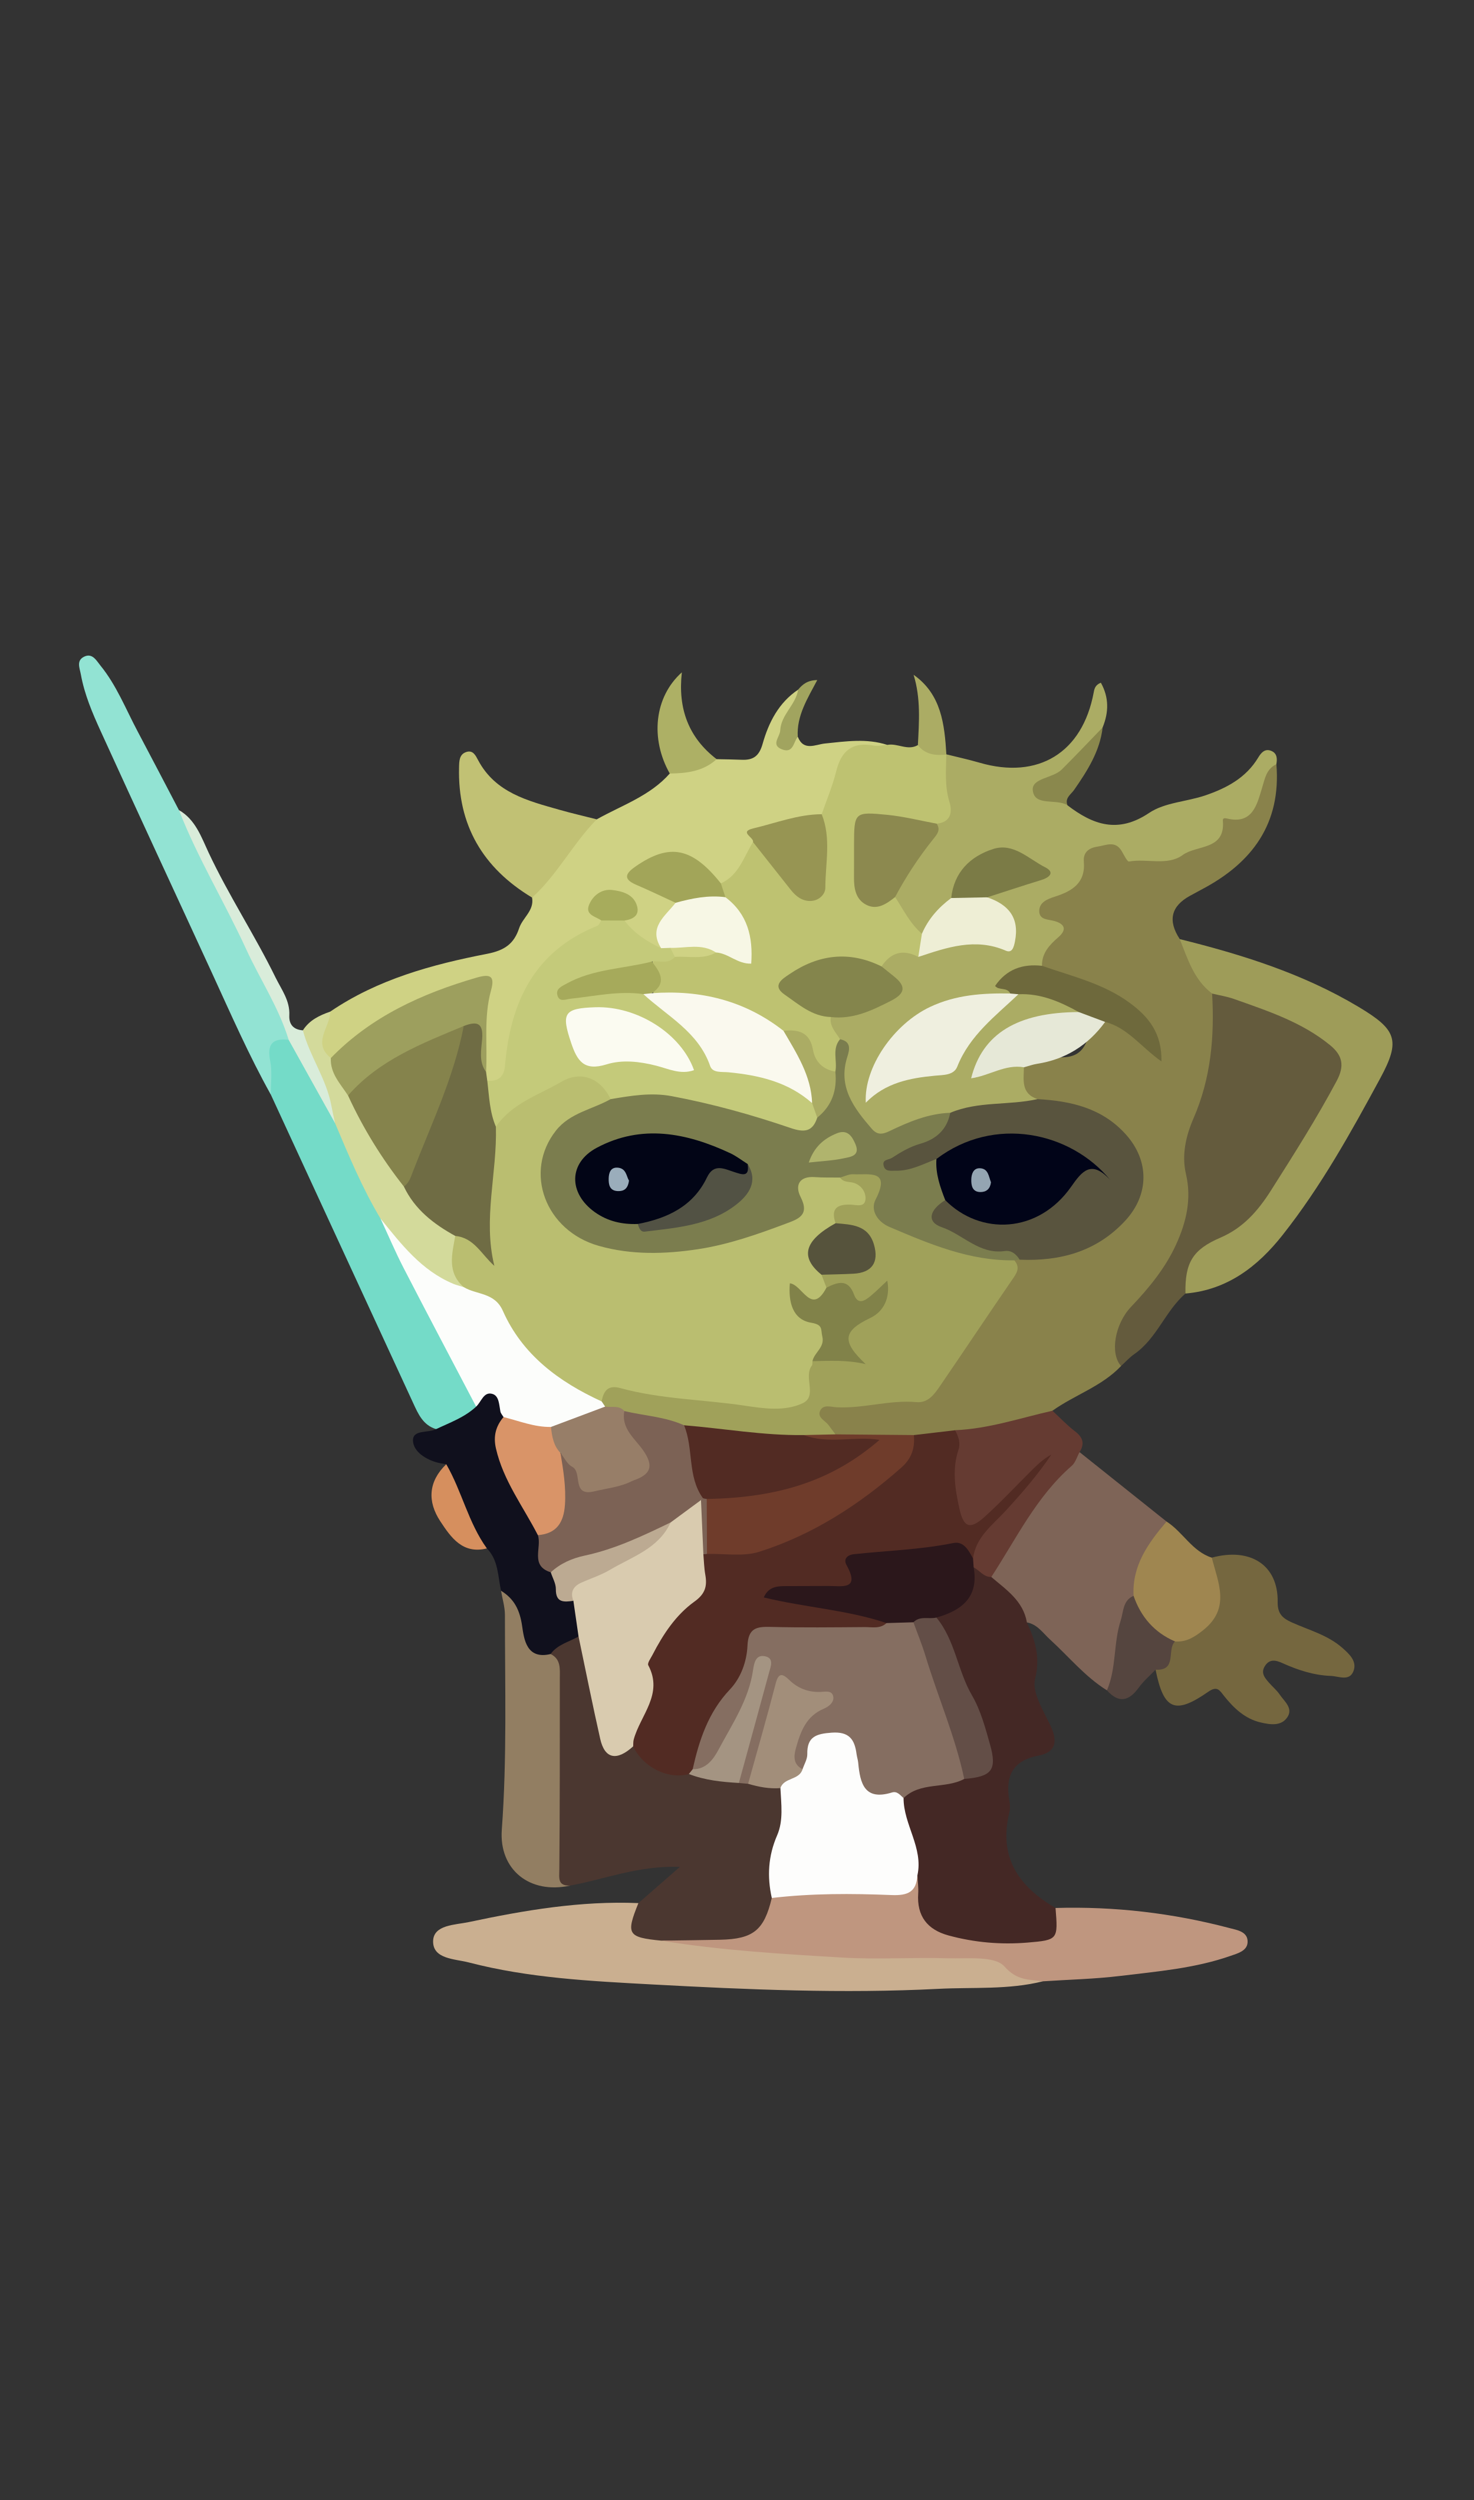 <?xml version="1.0" encoding="UTF-8"?>
<svg id="Ebene_2" data-name="Ebene 2" xmlns="http://www.w3.org/2000/svg" viewBox="0 0 1132.66 1921.04">
  <rect x="0" y="0" width="1132.66" height="1921.04" fill="#333333" stroke="none"/>
  <defs>
    <style>
      .cls-1 {
        fill: #caaf90;
      }

      .cls-2 {
        fill: #010418;
      }

      .cls-3 {
        fill: #2b171b;
      }

      .cls-4 {
        fill: #d9cbaf;
      }

      .cls-5 {
        fill: #10101d;
      }

      .cls-6 {
        fill: #fbfbf1;
      }

      .cls-7 {
        fill: #4b3730;
      }

      .cls-8 {
        fill: #634e47;
      }

      .cls-9 {
        fill: #522b23;
      }

      .cls-10 {
        fill: #977e68;
      }

      .cls-11 {
        fill: #d68f5e;
      }

      .cls-12 {
        fill: #84854c;
      }

      .cls-13 {
        fill: #9d9f5e;
      }

      .cls-14 {
        fill: #7b7b46;
      }

      .cls-15 {
        fill: #fcfdfb;
      }

      .cls-16 {
        fill: #89824b;
      }

      .cls-17 {
        fill: #e6e8d7;
      }

      .cls-18 {
        fill: #020516;
      }

      .cls-19 {
        fill: #6f3c2b;
      }

      .cls-20 {
        fill: #94a5b2;
      }

      .cls-21 {
        fill: #56533c;
      }

      .cls-22 {
        fill: #818249;
      }

      .cls-23 {
        fill: #9aadbb;
      }

      .cls-24 {
        fill: #bcaa92;
      }

      .cls-25 {
        fill: #a6aa5b;
      }

      .cls-26 {
        fill: #a7ac5c;
      }

      .cls-27 {
        fill: #abac64;
      }

      .cls-28 {
        fill: #7e6457;
      }

      .cls-29 {
        fill: #c4ca7a;
      }

      .cls-30 {
        fill: #efefdf;
      }

      .cls-31 {
        fill: #85834c;
      }

      .cls-32 {
        fill: #927e62;
      }

      .cls-33 {
        fill: #856e61;
      }

      .cls-34 {
        fill: #d3da9b;
      }

      .cls-35 {
        fill: #faf9ee;
      }

      .cls-36 {
        fill: #d99468;
      }

      .cls-37 {
        fill: #cfd284;
      }

      .cls-38 {
        fill: #6f6c44;
      }

      .cls-39 {
        fill: #bec271;
      }

      .cls-40 {
        fill: #babe70;
      }

      .cls-41 {
        fill: #fdfdfc;
      }

      .cls-42 {
        fill: #8a884d;
      }

      .cls-43 {
        fill: #7b7d4e;
      }

      .cls-44 {
        fill: #c1c174;
      }

      .cls-45 {
        fill: #f7f7e5;
      }

      .cls-46 {
        fill: #7c6255;
      }

      .cls-47 {
        fill: #92e3d3;
      }

      .cls-48 {
        fill: #9e9c59;
      }

      .cls-49 {
        fill: #74dbc8;
      }

      .cls-50 {
        fill: #eeeed5;
      }

      .cls-51 {
        fill: #59543e;
      }

      .cls-52 {
        fill: #9f8650;
      }

      .cls-53 {
        fill: #75673f;
      }

      .cls-54 {
        fill: #a0a15a;
      }

      .cls-55 {
        fill: #525244;
      }

      .cls-56 {
        fill: #adb065;
      }

      .cls-57 {
        fill: #a2a559;
      }

      .cls-58 {
        fill: #d9ecda;
      }

      .cls-59 {
        fill: #645b3d;
      }

      .cls-60 {
        fill: #a1a45f;
      }

      .cls-61 {
        fill: #979553;
      }

      .cls-62 {
        fill: #a28e7a;
      }

      .cls-63 {
        fill: #8c894f;
      }

      .cls-64 {
        fill: #a49482;
      }

      .cls-65 {
        fill: #b0b46d;
      }

      .cls-66 {
        fill: #55453f;
      }

      .cls-67 {
        fill: #653b32;
      }

      .cls-68 {
        fill: #442825;
      }

      .cls-69 {
        fill: #6e693c;
      }

      .cls-70 {
        fill: #bf967f;
      }
    </style>
  </defs>
  <path class="cls-16" d="M861.46,1049.65c-14.83,15.68-35.65,22.17-52.75,34.37-22.19,16.47-48.86,16.16-74.45,19.96-11.04,1.86-22.06,3.89-33.34,3.33-18.48-.02-36.98.74-55.4-1.26-2.83-.8-5.55-2.04-7.7-4.05-5.48-5.13-13.32-10.03-10.52-18.62,2.68-8.23,11.59-6.8,18.34-6.78,17.65.06,34.87-4.69,52.56-4.03,7.39.28,14.23-2.46,18.37-8.71,21-31.69,44.96-61.47,62.03-95.7,1.24-1.38,2.74-2.39,4.47-3.06,7.97-2.44,16.38-.9,24.45-2.68,9.19-2.03,18.4-3.99,27-7.96,25.29-11.69,40.9-33.2,39.02-53.63-1.93-20.89-22.46-40.96-48.74-47.55-9.69-2.43-19.66-3.54-29.35-6.07-12.87-4.63-15.1-13.87-11.2-25.76,6.48-9.48,16.64-10.13,26.31-9.24,12.39,1.15,21.15-1.29,25.32-14.41,1.91-5.99,6.64-10.73,12.48-13.83,17.05-1.7,25.48,12.18,39.31,21.87-3.73-13.69-10.56-22.59-20.05-29.95-15.15-11.75-32.99-17.71-50.71-23.98-6.53-2.31-14.04-2.77-18-9.81-1.62-4.1-1.45-8.37.9-11.87,5.94-8.87,12.24-15.75-1.42-25.28-8.07-5.63-.36-14.6,6.83-17.65,13.37-5.68,22.1-13.11,24.7-28.82,2.12-12.84,21.73-18.84,31.33-9.76,14.3,13.52,29.85,9.23,44.31,4.34,12.53-4.23,28.41-6.97,31.43-24.55,24.61-1.7,26.16-24.26,35.94-39.45,1.53-2.38,4.74-3.37,7.87-1.84,3.72,45.54-18.47,75.68-57.09,96.07-3.11,1.64-6.18,3.34-9.27,5.03q-21.92,11.96-7.87,33.31c11.33,13.26,18.43,29.3,28.47,43.43,2.79,28.35,2.09,56.04-9.22,83.11-8.17,19.57-11.59,40.04-8.51,62.01,2.62,18.74-2.59,37.32-12.25,54.14-7.64,13.31-16.42,25.87-26.84,37.06-12.83,13.79-18.57,29.62-16.76,48.28Z"/>
  <path class="cls-27" d="M980.79,587.22c-7.76,3.78-8.72,10.8-11.05,18.4-3.76,12.28-7.13,28.07-26.73,23.35-2.03-.49-3.5-.4-3.32,1.74,1.95,22.78-20.13,18.39-30.85,26.26-11.68,8.58-27.49,2.51-41.28,5.02-1.34.25-3.87-5.07-5.59-7.97-4.95-8.37-11.87-4.51-18.64-3.48-7.01,1.06-11.06,4.63-10.48,11.55,1.39,16.54-9.14,22.72-22.31,26.91-5.78,1.84-11.97,4.34-11.95,11.07.02,6.97,7,6.26,11.92,7.71,7.84,2.31,9.36,6.63,2.76,12.37-6.75,5.88-12.76,12.14-12.58,21.97-10.16,7.46-24.95,5.46-32.27,16.42-3.53-.24-1.51.68-1.13.48,4.92-2.58,8.77-1.93,9.51,4.61-6.31,6.02-14.34,3.96-21.75,4.44-42.62,2.8-71.74,26.06-84.52,68.54,14.37-8.64,29.34-13.05,45.24-14.3,8.87-.7,15.57-4.83,19.77-12.72,11.35-21.32,28.42-36.87,49.09-48.87,17.16-.59,33.45,1.26,45.26,15.87-2.64,4.89-7.53,5.44-12.09,5.33-32.62-.85-52.82,17.43-68.48,43.95-1.41,1.1,2.7,2.87.92,1.33,10.61-10.5,22.48-14.48,36.57-7.12-.18,9.71-2.35,20.26,10.42,24.45-7.02,7.41-16.5,8.02-25.61,8.3-13.4.41-26.34,2.94-39.23,6.12-15.33,1.8-29.88,6.65-43.74,13.05-11.16,5.16-18.85,2.11-26.22-6.56-12.74-14.99-20.98-31.27-16.52-51.6,1.07-4.89,1.55-9.26-2.83-12.75-4.6-5.66-9.58-11.22-6.17-19.41,10.44-8.15,24.42-4.61,35.75-11.44,15.19-9.16,15.76-8.22,4.9-22.9-1.45-1.95-1.99-4.11-1.94-6.51,6.3-13.93,17.81-13.81,30.21-11.26,20.22-3.88,39.84-13.94,61.29-5.46,3.53,1.39,6.78-1.18,7.39-5.4.85-5.93.48-11.62-3.85-16.38-3.87-4.25-10.76-4.97-13-11.12,8.58-15.33,27.46-10.91,39.33-20.15-23.48-21.59-42.1-19.05-58.41,7.74-2.44,4.01-4.92,8.01-6.39,12.53-7.89,9.15-13.79,20.03-23.63,27.53-13.34-5.17-18.91-16.33-22.45-29.07,1.76-13.92,10.96-24.06,18.32-35.01,5.51-8.19,11.5-16.02,15.54-25.1,5.14-6.73,3.76-14.18,3.1-21.84-.83-9.6-3.93-19.81,4.09-28.23,8.52,2.13,17.13,3.99,25.55,6.44,45.14,13.15,79.09-7.68,87.72-53.99.55-2.96,1.21-5.75,5.49-7.48,6.31,11.28,6.16,22.67,1.36,34.39-10.36,20.34-25.94,35.56-47.29,46.49,5.65,7.58,15.89,6.27,20.25,13.3,19.68,15.05,38.84,21.97,62.82,5.85,11.99-8.06,28.88-8.57,43.22-13.47,16.25-5.56,31.18-13.44,40.54-29,2.08-3.46,4.96-7.15,9.86-5.25,4.71,1.82,4.89,6.03,4.09,10.34Z"/>
  <path class="cls-37" d="M253.77,777.32c36.44-24.82,78.17-36.18,120.47-44.39,13.75-2.67,20.74-7.86,24.67-19.69,2.7-8.13,11.75-13.55,9.94-23.55,14.25-21.96,26.2-45.82,49.72-60.12,19.27-10.82,40.87-17.92,56.09-35.2,10.93-7.22,23.55-8.9,36.04-11.02,6.44.14,12.88.19,19.32.46,8.79.37,13.34-2.85,15.98-12.2,4.63-16.43,12.34-31.67,27.33-41.7,5.99,12.56-6.66,19.69-9.05,29.98-2.92,12.62,4.48,6.24,8.77,6.25,4.5,11.33,13.56,5.91,20.82,5.17,16.07-1.64,32.06-4.09,47.94,1.07-.99,1.48-2.24,3.41-3.85,3.34-25.43-1.1-31.83,16.56-36.45,36.34-1.33,5.7-3.58,11.21-8.42,15.09-15.74,5.72-32.16,9.05-48.54,12.04-7.19,1.31-4.23,4.22-3.27,7.64-4.15,14.78-9.64,28.51-25.8,34.16-4.18-.83-7.06-3.73-10.12-6.4-21.97-19.2-30.59-19.59-57.25-2.13,8.39,10.12,23.06,10.37,31.29,20.18-1.43,12.85-13.65,22.74-10.14,36.97-1.51,2.96-4.7,5.21-6.91,3.01-8.02-7.98-20.56-11.65-23.73-24.31,1.61-5.39,8.79-10.71.6-16.31-5.06-3.46-10.61-4.21-16.06-.7-9.29,6,.36,12.02.1,18.06-1.6,5.7-6.3,8.33-11.05,10.54-39.6,18.42-52.81,53.66-59.46,93.05-1.89,11.19-2.11,23.61-19.37,18.55-1.93-2.07-2.94-4.58-3.5-7.3-.61-19.85-2.21-39.77,2.23-59.42,1.7-7.54-.91-9.75-8.19-7.63-33.45,9.73-65.16,22.85-91.8,46.13-5.61,4.9-10.25,11.59-18.99,11.39-12.89-12.12-12.76-19.12.66-37.35Z"/>
  <path class="cls-7" d="M490.57,1462.34c9.42-8.23,18.85-16.45,31.89-27.84-32.62-1.05-58.03,9.65-84.39,14.38-14.89,3.87-13.3-6.82-13.27-15.44.14-42.86-.04-85.72.09-128.58.03-10.01-.34-19.96-2.9-29.69.07-14.93,10.66-17.9,22.35-19.62,7.89,2.35,7.52,9.49,8.84,15.57,3.97,18.24,6.98,36.66,10.26,55.02,2.24,12.55,7.88,19.2,21.48,14.87,14.45,9,27.26,21.79,46.37,20.03,12.39.63,24.47,3.7,36.83,4.59,2.81.05,5.61.19,8.41.51,8.42,2.09,17.63,1.71,24.76,7.85,5.73,11.69,4.98,24.26,1.31,35.7-5.25,16.39-7.01,32.65-5.17,49.55-5.02,24.73-16.94,35.25-41.2,35.89-15.62.42-31.25,0-46.88.23-3.46.29-6.9,0-10.33-.49-7.87-1.13-14.81-4.2-17.2-12.31-2.58-8.72.49-15.8,8.76-20.24Z"/>
  <path class="cls-39" d="M553.95,678.8c13.8-6.24,17.55-20.3,24.66-31.74,11.98-.31,13.2,11.52,19.72,17.37,8.2,7.35,12.1,24.67,25.57,19.54,11.77-4.48,5.44-19.77,6.45-30.35.89-9.28-.97-18.7,1.06-27.96,3.78-10.99,8.39-21.77,11.15-33.01,3.86-15.68,12.37-22.8,28.73-19.78,3.35.62,6.98-.29,10.49-.5,7.86-1.54,15.65,4.74,23.53.17,8.08.1,15.41,2.45,21.91,7.28,0,0-.04-.23-.04-.23-.22,12.26-1.34,24.42,2.41,36.63,2.36,7.7,1.11,15.64-9.8,16.7-10.88,7.13-21.49.4-32.06-.97-23.62-3.06-26.56-.87-26.63,22.76,0,2.92-.03,5.84.01,8.76.35,24.89,2.13,26.62,26.71,25.82,6.41,9.73,11.5,20.42,20.59,28.19,4.39,6.77,1.35,12.37-2.78,17.81-11.63-6.14-21.01-3.55-28.25,7.3-5.88,4.49-11.19.13-16.63-1.17-17.69-4.22-33.71.06-48.82,9.22-7.59,4.61-7.83,8.82-.36,14.47,8.45,6.39,19.5,8.29,26.83,16.35-1.14,7.14,3.87,11.73,7.09,17.07,2.22,8.44,1.1,16.61-1.95,24.63-13.45,6.18-18.03-4.47-22.03-12.99-4.2-8.95-9.94-14.05-19.59-15-30.28-19.05-63.51-28.1-99.07-29.27-2.98-9.36-1.9-18.94-1.33-28.51,5.53-3.01,11.82-3.53,17.69-5.43,9.52-2.17,19.47-.56,28.92-3.29,8.3-1.96,15.04,5.43,23.85,4.19,2.27-17.48-6.95-29.85-17.2-41.82-1.67-3.99-3.32-7.99-.85-12.26Z"/>
  <path class="cls-68" d="M789.09,1246.65c6.32,13.81,10.5,26.61,6.31,43.37-2.58,10.33,6.26,24.19,11.69,35.65,5.73,12.06,4.71,20.69-9.13,23.35-20.43,3.93-25.56,16.34-22.29,34.87.5,2.84.65,5.99-.04,8.75-8.48,34.33,7.08,56.95,35.45,73.42,8.82,18.24,5.63,26.25-12.96,30.44-25.24,5.68-50.07,1.7-74-6.3-22.75-7.61-24.37-27.33-23.57-47.47,1.24-14.28-4.68-27.26-7.5-40.81-1.41-6.79-3.23-13.6-1.22-20.62,5.07-11.76,16.58-11.37,26.49-13.85,6.77-1.7,13.68-2.85,20.51-4.24,18.8-3.99,21.28-7.65,15.81-26.34-9.4-32.1-26.85-61.11-36.16-93.27.15-2.43.9-5.11,3.16-5.78,16.16-4.78,22.15-17.1,24.54-32.26,6.64-5.1,10.97,1.16,16.16,3.24,12.84,9.82,29.3,17.12,26.75,37.83Z"/>
  <path class="cls-59" d="M861.46,1049.65c-8.66-9.54-4.9-32.29,7.7-45.52,13.74-14.43,26.35-29.77,34.64-47.98,7.8-17.13,12.01-34.91,7.51-54.1-3.46-14.73.11-29.61,5.81-42.71,13.46-30.93,16.19-62.94,14.3-95.89,4.15-3.75,8.9-2.25,13.34-1.13,26.33,6.68,51.02,17.57,73.71,32.24,18.26,11.81,20.23,22.07,10.37,41.69-16.86,33.56-37.42,64.89-58.63,95.81-4.74,6.92-10.92,12.94-18.48,15.82-21.89,8.35-35.72,23.16-40.8,46.06-15.48,13.46-21.97,34.48-39.23,46.49-3.74,2.6-6.84,6.11-10.24,9.2Z"/>
  <path class="cls-1" d="M490.57,1462.34c-9.73,24-8.31,26.33,17.58,28.85,65.64,1.96,131.09,9.01,196.85,7.73,18.87-.37,37.5,1.57,56.19,3.65,15.94,1.78,26.27,14.35,40.2,19.86-26.38,6.63-53.55,4.42-80.25,5.79-73.32,3.77-146.75.59-219.99-3.38-47.24-2.56-94.83-4.9-140.99-16.92-10.57-2.75-27.64-2.46-27.34-16.4.28-12.61,17.03-12.4,27.22-14.56,42.97-9.13,86.26-16.49,130.52-14.62Z"/>
  <path class="cls-70" d="M801.4,1522.43c-10.59-1.52-19.7-.26-29.57-11.39-7.47-8.42-28.5-5.84-43.56-6.3-27.01-.82-54.15,1.06-81.09-.55-46.46-2.78-92.99-5.47-139.04-12.99,15.09-.23,30.18-.37,45.26-.7,25.48-.56,33.77-7.32,39.66-32.08,11.21-7.82,24.32-7.75,37.06-8.36,15.77-.77,31.68-1.24,47.36.14,11.12.98,19.82-1.54,27.47-9.15.23,4.66.93,9.34.62,13.96-1.15,17.29,6.99,27.75,23.29,32.19,19.92,5.43,40.3,7.19,60.81,5.47,23.4-1.97,23.37-2.35,21.43-26.58,45.36-1.33,90,3.89,133.83,15.47,5.69,1.5,14.26,2.69,13.74,11.04-.41,6.57-7.81,8.44-13.12,10.3-27.32,9.56-56.08,11.93-84.52,15.38-19.76,2.4-39.75,2.84-59.63,4.16Z"/>
  <path class="cls-28" d="M789.09,1246.65c-2.82-16.57-15.9-25.1-27.35-34.9-.73-1.64-1.11-3.48-.31-5.03,17.71-34.05,37.48-66.57,68.13-90.92,22.28,17.78,44.56,35.57,66.84,53.35,2.46,3.4,1.8,6.89-.91,9.4-14.07,13.05-17.64,30.74-21.77,48.22-7.61,13.92-9.83,29.22-12.35,44.63-1.58,9.65.29,21.29-10.77,27.46-16.86-10.49-29.31-25.92-43.77-39.09-5.43-4.94-9.69-11.67-17.75-13.11Z"/>
  <path class="cls-48" d="M910.93,993.95c-.44-23.79,5.53-33.78,26.93-42.97,17.46-7.5,28.87-20.6,38.86-36.36,17.51-27.63,35.02-55.17,50.44-84.08,6.21-11.64,4.45-19.61-5.04-27.39-21.72-17.81-47.92-26.31-73.77-35.5-5.45-1.94-11.28-2.83-16.94-4.2-13.97-10.57-18.75-26.59-24.85-41.84,47.85,11.89,94.65,26.5,137.35,52.05,29.29,17.52,32.52,25.65,16.74,54.83-22.57,41.73-45.65,83.3-75.19,120.65-19.02,24.04-42.36,42.08-74.53,44.81Z"/>
  <path class="cls-49" d="M335.12,1098.13c-10.04-3.02-13.76-11.64-17.64-20.05-36.47-78.99-72.92-157.99-109.37-236.98-3.55-8.65-4.17-17.92-4.99-27.01-1.13-12.47,3.03-20.7,17.79-17.84,14.84,12.31,20.34,30.67,29.82,46.45,3.59,5.97,6.37,12.42,9.6,18.61,12.36,24.49,22.78,49.91,35.38,74.3,19.66,43.67,45.31,84.31,64.79,128.07,2.6,5.84,6.29,11.21,7.64,17.61-7.68,12.11-18.75,17.6-33.01,16.85Z"/>
  <path class="cls-47" d="M221.81,799c-12.67-1.47-16.71,3.55-14.18,16.28,1.65,8.31.42,17.18.47,25.81-16.82-30.13-30.63-61.71-45.01-93.01-28.59-62.22-57.51-124.28-85.88-186.59-6.28-13.79-12.26-27.82-15.03-42.99-.97-5.32-3.7-10.9,2.49-13.92,6.38-3.12,9.58,3.24,12.59,6.94,12.32,15.14,19.4,33.36,28.46,50.41,10.69,20.14,21.2,40.37,31.78,60.56,30.28,55.29,60.79,110.45,85.36,168.63,1.27,3.02,1.42,5.54-1.05,7.88Z"/>
  <path class="cls-53" d="M931.17,1196.9c29.74-8.08,51.08,5.78,50.62,34-.15,9.04,3.73,12.52,10.62,15.64,13.3,6.03,27.82,9.75,39.08,19.68,5.3,4.68,11.51,10.29,8.53,17.9-3.14,8.02-11.32,3.88-17.27,3.66-13.03-.47-25.33-4.44-37.16-9.79-5.23-2.37-10.14-3.57-13.76,2.45-3.13,5.2.13,8.88,3.23,12.47,2.69,3.11,5.98,5.78,8.26,9.14,3.47,5.13,10.25,10.3,6.23,16.96-4.68,7.77-13.69,6.19-20.96,4.49-11.91-2.79-20.53-10.97-27.99-20.33-3.29-4.13-5.13-8.11-12.19-3.19-25.59,17.84-34.24,13.88-40.44-17,2.36-2.08,6.64-1.33,6.59-6.97-.06-6.25,2.28-12.59,7.96-16.72,27.73-12.02,32.36-20.25,27.54-49.07-.76-4.56-2.2-9.13,1.12-13.33Z"/>
  <path class="cls-32" d="M423.08,1270.96c7.99,3.89,7.11,11.31,7.1,18.25-.02,49.03.06,98.07-.38,147.1-.06,6.91-1.42,12.88,8.27,12.57-31.05,6.84-54.73-12.29-52.47-42.94,4.04-54.94,2.39-109.95,2.4-164.94,0-6.23-1.95-12.46-2.99-18.69,15.32-.95,17.78,10.96,19.59,21.45,2.12,12.36,7.03,21.71,18.49,27.19Z"/>
  <path class="cls-5" d="M423.08,1270.96c-18.52,4.44-20.4-11.49-21.87-21.56-1.8-12.35-6.08-20.85-16.21-27.08-2.47-11.22-1.96-23.43-10.85-32.51-4.91-.92-8.79-3.63-10.62-8.12-7.57-18.6-18.07-36.16-20.61-56.59-2.29-.42-4.62-.67-6.86-1.28-9.04-2.43-18.18-8.38-18.7-16.46-.59-9.18,11.62-6.01,17.77-9.23,10.64-5.07,21.91-9.02,30.75-17.29.23-7.84,4.78-12.81,12.05-11.58,8.87,1.5,10.06,10.23,11.86,17.6-8.37,20.27-3.43,37.83,8.49,55.66,7.22,10.8,11.83,23.66,17.63,35.6,3.08,9.64.48,21.22,9.91,28.66,5.57,7.65,4.56,20.09,16.77,22.92,2.62,9.12,3.57,18.36,1.98,27.78-7.35,4.2-16.15,6.08-21.49,13.49Z"/>
  <path class="cls-67" d="M829.57,1115.8c-1.97,3.56-3.15,8.03-6.03,10.54-27.24,23.72-42.58,55.95-61.79,85.41-5.94.15-8.96-5.08-13.56-7.38-2.34-1.7-3.36-4.14-3.84-6.88-1.04-8.4,3.63-14.39,8.56-20.31,16.6-19.92,35.32-37.72,50.7-53.84-11.92,8-21.09,24.17-34.75,35.6-8.2,6.87-14.47,19.7-27.41,14.62-11.55-4.53-9.5-17.89-11.21-27.78-2.71-15.7.29-31.36,3.61-46.81,25.74-1.04,50.03-9.35,74.86-14.96,5.79,5.34,11.23,11.14,17.46,15.9,6.07,4.65,7.45,9.47,3.4,15.87Z"/>
  <path class="cls-44" d="M458.57,629.58c-18.32,18.59-30.2,42.51-49.71,60.12-37.77-22.71-57.26-55.65-56.11-100.16.12-4.74.11-9.94,5.59-11.71,5.13-1.66,7.15,2.69,9.07,6.31,13.29,25.03,38.11,31.17,62.41,38.08,9.52,2.71,19.17,4.93,28.77,7.37Z"/>
  <path class="cls-34" d="M292.35,936.29c-13.96-23.3-24.34-48.31-34.88-73.23-7.22-18.17-14.32-36.39-23.42-53.74-2.98-5.68-6.35-11.33-1.31-17.61,4.96-7.81,12.72-11.51,21.04-14.39-.02,11.89-14.21,23.96.46,35.67,6.6,8.46,10.64,18.45,16.5,27.36,11.8,24.5,27.17,46.85,42.09,69.45,9.17,17.39,27.06,26.37,39.33,40.78-.76,13.29,1.6,26.21,4.61,39.07-22.98-.5-37.76-14.62-50.72-31.19-5.33-6.81-8.19-15.35-13.7-22.18Z"/>
  <path class="cls-52" d="M931.17,1196.9c4.92,19.35,14.55,38.84-6.57,55.68-6.8,5.42-13.02,9.31-21.68,8.72-17.36-.42-32.36-16.93-31.86-35.07-1.22-23.32,11.28-40.55,25.35-57.08,12.57,8.02,19.65,22.92,34.77,27.76Z"/>
  <path class="cls-66" d="M871.06,1226.22c5.62,16.24,15.95,28.19,31.86,35.07-6.54,6.16,1.93,22.67-14.96,21.7-4.32,4.53-9.2,8.65-12.83,13.68-7.59,10.49-15.36,12.43-24.52,2.18,7.35-17.14,4.9-36.22,10.56-53.64,2.19-6.76,1.5-15.34,9.89-18.99Z"/>
  <path class="cls-58" d="M232.73,791.71c5.31,20.03,18.07,37.25,21.9,57.84.84,4.51,1.88,8.99,2.83,13.49-11.88-21.34-23.77-42.7-35.65-64.05-7.5-24.73-21.91-46.23-32.58-69.49-16.52-36.02-37.27-70-51.73-107.03,12.7,7.23,17.25,20.84,22.75,32.57,15.44,32.94,35.46,63.34,51.43,95.95,4.63,9.46,11.21,17.85,10.64,29.21-.35,6.93,3.2,11.05,10.41,11.5Z"/>
  <path class="cls-56" d="M550.69,583.35c-10.27,9.37-22.94,10.87-36.03,11.02-15.12-26.72-11.95-58.8,9.29-77.74-3.15,28.05,5.25,50.25,26.74,66.72Z"/>
  <path class="cls-11" d="M342.91,1125.09c12.03,20.79,16.97,45,31.23,64.71-18.66,4.64-27.65-8.48-35.82-20.88-10.01-15.2-9.19-30.5,4.58-43.83Z"/>
  <path class="cls-42" d="M820.27,618.75c-8.6-5.35-25.23,1.11-26.65-11.36-1.09-9.58,15.43-9.32,22.19-16.04,10.68-10.62,21.02-21.57,31.5-32.39-2.13,18.35-11.75,33.28-21.91,47.97-2.47,3.58-7.31,6.19-5.13,11.81Z"/>
  <path class="cls-27" d="M727.23,579.83c-8.38.82-16.25.09-21.91-7.28.93-18.01,2.29-36.05-3.3-54.05,21.34,15.03,23.78,37.97,25.21,61.33Z"/>
  <path class="cls-60" d="M613.03,566.13c-3.34,4.03-3.33,12.8-11.77,9.81-9.36-3.32-1.96-9.6-1.72-14.62.58-12.24,12.01-19.7,13.77-31.41,3.38-4.08,7.27-7.25,14.7-7.35-7.48,14.21-15.97,27.45-14.98,43.58Z"/>
  <path class="cls-9" d="M733.85,1098.98c2.63,4.73,4.43,9.61,2.63,15.12-4.94,15.08-2.61,29.98.72,44.99,3.21,14.48,8.01,16.71,19.34,6.5,13.07-11.79,25.06-24.76,37.6-37.14,4.1-4.04,8.44-7.84,13.76-10.76-10.41,15.5-22.5,29.43-35.1,43.17-9.94,10.84-23.06,20.18-25.08,36.69-28.22-11.8-56,.54-83.97,1.67-5.11.21-6.97,3.95-6.02,8.74,2.59,12.97-5.81,14.85-15.42,15.36-13.45.71-26.95-.36-42.59.92,23.09,8.41,46.55,5.3,67.36,14.39,5.31,2.32,11.49,2.85,14.64,8.71-3.52,9.68-12.17,7.74-19.3,7.91-21.74.53-43.49.36-65.23.13-10.28-.11-16.48,3.24-18.64,14.1-2.93,14.66-10.35,27.29-19.86,38.84-11.89,14.43-15.21,32.92-22.56,49.52-1.51,2.75-3.97,4.28-6.8,5.32-15.91,4.43-35.31-5.21-42.77-21.25-6.13-8.64.17-15.62,3.45-22.68,5.01-10.78,9.78-21.19,5.17-33.52-2.4-6.43.21-12.63,3.13-18.52,3.93-7.93,8.8-15.52,15.02-21.5,14.91-14.35,27.45-29.35,25.2-51.85,1.25-1.34,2.73-2.31,4.44-2.95,54.36,1.8,95.69-26.88,136.42-57.62,10.92-8.24,16.28-19.61,22.86-30.55,10.54-1.24,21.08-2.48,31.62-3.72Z"/>
  <path class="cls-43" d="M641.9,823.41c1.7-8.21-2.82-17.33,3.61-24.86,8.63,1.76,7.46,7.71,5.57,13.61-7.37,23.05,5.09,39.29,18.75,55.12,3.97,4.6,7.64,4.78,13.68,1.86,14.69-7.1,29.89-13.5,46.68-14.07,3.68,13.08-4.5,19.28-14.33,24.34-9.25,4.77-19.62,7.39-28.38,14.53,12.14,3.72,22.33-9.44,34.01-2.47,3.67,9.79,6.88,19.68,6.68,30.31-7.27,9.51-6.33,16.53,5.7,21.16,12.83,4.93,23.9,14.16,38.65,14.57,5.66.16,11.69,2.39,11.05,10.41-1.37.17-2.75.34-4.12.5-2.48,2.97-5.99,3.99-9.48,3.8-32.89-1.77-63.07-12.72-91.64-28.31-7.71-4.21-11.89-12.34-9.6-21.07,4.11-15.67-4.12-16.7-15.73-14.91-2.9.45-5.79.98-8.73,1.25-4.12.43-8.24.36-12.35.47-7.7.2-13.05,2.98-10.81,11.72,3.01,11.74-3.12,18.05-12.62,21.86-43.03,17.26-87.04,28.8-134.08,21.96-22.01-3.2-40.26-12.82-53.54-30.8-17.75-24.02-11.09-60.78,13.89-78.29,10.24-7.18,22-11.08,33.59-15.33,18.86-5.68,37.82-5.56,57.02-1.59,25.72,5.32,50.88,12.64,75.98,20.28,7.92,2.41,15.79,5.14,22.75-2.1,11.13-8.6,10.96-23.13,17.82-33.95Z"/>
  <path class="cls-54" d="M645.54,904.83c3.39-.9,6.82-2.73,10.15-2.55,11.85.63,29.21-4.01,17.15,19.43-4.24,8.24,1.45,17.15,10.62,21.06,30.75,13.1,61.55,26.19,95.97,25.66,5.09,5.94,1.45,10.37-2.04,15.46-18.53,26.99-36.67,54.25-55.16,81.27-4.3,6.28-9.17,13.03-18.01,12.23-20.63-1.86-40.63,5.01-61.2,3.96-4.33-.22-10.47-2.48-12.81,2.66-2.41,5.29,4,7.58,6.57,11.16,1.7,2.36,3.49,4.66,5.24,6.99-6.97,7.15-16.16,4.06-24.4,5.33-30.13.88-59.87-2.49-89.4-8.13-15.6-4.33-31.89-5.76-47.31-10.94-5.22-2.25-11.06-2.78-16.06-5.67-2.41-1.76-4.13-4.01-4.77-6.97,1.39-13.85,10.78-15.54,21.54-13.07,29.7,6.79,60.14,7.81,90.13,12.22,6.96,1.02,13.97.84,20.95,1.27,14.73.91,25.66-2.21,25.01-20.3-.13-3.45,1.91-6.68,4.09-9.49,10.29-8.23,22-4.43,33.28-3.93-11.33-16.35-8.99-25.55,8.86-34.03,5.79-2.75,11.1-5.89,14.27-15.31-10.25,9.97-19.03,13.16-27.85,2.07-4.04-5.08-11.03-2.75-16.31-5.05-3.82-2.98-5.59-6.61-3.62-11.41,5.69-5.58,13.05-4.07,19.91-4.58,7.21-.53,14.69-1.01,16.41-9.88,1.75-9.05-3.77-14.1-11.37-17.43-4.28-1.87-9.02-2.55-13.05-5.07-14.13-19.28,6.91-17.22,14.31-22.39-.25-8.42-12.19-6.15-11.07-14.56Z"/>
  <path class="cls-51" d="M719.59,890.56c-10.27,3.91-20.14,9.34-31.55,9.01-3.24-.09-7.64.96-8.94-3.52-1.54-5.32,3.63-4.63,6.28-6.34,6.9-4.46,13.81-8.59,21.9-10.89,11.98-3.41,20.48-10.8,22.9-23.74,21.48-9.09,44.94-5.55,67.06-10.52,25.72,1.41,49.74,6.86,67.96,27.21,18.13,20.24,17.96,46.28-.62,66.3-21.99,23.69-49.87,31.17-81.03,29.88-2.64-4.3-6.37-7.39-11.52-6.65-19.47,2.79-32.04-12.75-48.4-18.34-11.52-3.94-9.83-12.99,2.7-20.78,11.45,1.13,19.47,10.44,30.72,12.48,25.97,4.71,45.9-4.31,61.7-24.81,5.45-7.07,10.04-16.56,21.73-13.99-3.46-2.61-8.18-3.47-12.24-5.78-32.04-18.26-64.44-20.07-97.22-1.77-3.44,1.92-7.01,4.69-11.44,2.26Z"/>
  <path class="cls-19" d="M617.55,1102.71c8.15-.18,16.31-.37,24.46-.55,20.07.18,40.14.36,60.22.54.92,9.89-1.66,17.96-9.57,24.95-32.33,28.56-68.06,51.65-109.21,64.72-12.33,3.91-26.72,1.3-40.17,1.68-7.96-13.04-5.42-26.76-2.65-40.49,4.03-6.42,10.75-6.72,17.08-6.59,30.82.6,58.53-8.44,84.35-25.01,9.37-6.02,19.22-12,26.09-12.85-10.27,3.31-25.47,1.82-40.59.92-4.33-.26-9.76-.69-10-7.31Z"/>
  <path class="cls-17" d="M786.83,820.1c-14.43-2.53-26.66,6.54-40.59,8.48,8.59-34.33,35.55-50.71,82.71-50.92,8.8-2.93,15.36.12,20.26,7.59q-19.82,27.13-52.18,32.16c-3.46.54-6.8,1.78-10.2,2.7Z"/>
  <path class="cls-69" d="M849.2,785.24c-6.75-2.53-13.51-5.06-20.26-7.59-14.44-7.98-29.32-14.47-46.35-13.68-2.22,1.45-4.33,1.69-6.23-.55-2.33-5.03-8.68-2.13-11.71-5.82,8.78-12.87,21.14-17.13,36.04-15.47,23.11,8.09,47.3,13.59,67.53,28.55,14.21,10.51,24.71,23.01,24.27,44.92-15.56-10.97-26.01-25.95-43.29-30.37Z"/>
  <path class="cls-30" d="M776.37,763.42c2.08.18,4.15.37,6.23.55-17.72,16.78-37.53,31.64-47,55.61-2.67,6.76-10.74,6.38-17.06,6.97-19.48,1.83-38.23,5.42-53.24,20.77-1.55-27.4,21.6-60.44,49.35-73.58,19.75-9.35,40.51-10.73,61.72-10.33Z"/>
  <path class="cls-63" d="M687.82,689.3c-6.6,5.23-13.8,10.33-22.29,5.87-8.14-4.27-9.39-12.78-9.3-21.33.08-8.21,0-16.42.03-24.63.09-25.13.18-25.6,25.76-23.07,12.69,1.26,25.19,4.46,37.77,6.78,3.2,4.96.32,8.12-2.76,11.97-11.09,13.88-20.85,28.7-29.22,44.4Z"/>
  <path class="cls-12" d="M638.41,781.48c-14.38-.43-24.62-9.73-35.47-17.22-10.38-7.17-1.21-12.38,3.7-15.73,22.27-15.19,45.97-18.17,70.75-5.93,3.13,2.51,6.25,5.03,9.39,7.53,9.39,7.48,9.29,13.05-2.19,18.9-14.66,7.46-29.12,14.45-46.19,12.45Z"/>
  <path class="cls-50" d="M705.64,735.31c.93-5.94,1.86-11.87,2.78-17.81,4.85-11.32,12.72-20.18,22.51-27.46,9.07-7.68,18.29-7.47,27.65-.55,16.28,5.48,24.94,15.61,21.36,33.81-.88,4.47-2.14,9.33-7.07,7.19-23.43-10.13-45.24-2.46-67.23,4.81Z"/>
  <path class="cls-14" d="M758.58,689.49c-9.22.18-18.44.36-27.65.55,2.15-19.95,14.66-32.06,32.33-37.7,15.55-4.96,27.23,7.71,39.82,14.05,7.81,3.93,3.42,7.88-3.04,9.85-13.87,4.25-27.64,8.81-41.45,13.25Z"/>
  <path class="cls-29" d="M627.98,858.81c-3.59,11.08-10.14,11.47-20.48,7.94-29.84-10.19-60.26-18.63-91.31-24.46-15.83-2.98-31.41-.35-46.98,2.3-23.61-16.71-45.93-12.69-73.66,13.11-4.79,4.46-8.33,12.2-17.24,7.66-6.67-11.03-10.57-22.35-3.87-34.84,8.45.46,12.89-2.88,13.65-11.96,4.11-48.51,22.51-87.74,70.85-107.13,1.37-.55,2.09-2.72,3.11-4.13,5.95-5.31,11.88-5.33,17.8.05,7.38,9.75,17.28,16.15,28.17,21.24,1.91-2.22,4.31-2.52,6.98-1.77,3.07,2.03,5.38,4.38,3.59,8.47-4.94,5.89-11.73,2.69-17.68,3.58-9.09,8.77-21.24,8.92-32.53,11.24-10.23,2.1-20.65,3.32-31.34,11.79,20.39-.15,38.54-6.48,56.59-.8,21.78,13,41.79,27.43,54.08,51,5.48,10.5,18.83,7.98,28.85,9.79,18.88,3.42,36.56,8.48,49.27,24.17,2.45,3.95,4.02,8.07,2.15,12.75Z"/>
  <path class="cls-38" d="M374.45,830.51c1.46,11.91,1.75,24.03,6.63,35.3,7.11,8.02,5.61,17.86,4.34,26.89-3.19,22.84-3.87,45.59-1.2,68.49.61,5.2,1.48,11.61-4.49,13.88-4.89,1.85-8.43-3.05-11.51-6.42-5.94-6.5-13.34-11.57-18.37-18.95-16.56-9.12-31.13-20.31-39.5-37.95.96-16.75,9.69-30.94,15.68-45.93,8.64-21.62,17.93-42.94,22.22-66,1.09-5.84,3.24-11.19,8.57-14.64,11.75-5.78,15.73-1.41,15.47,10.84-.2,9.2-1.79,18.59,1.23,27.69.31,2.27.62,4.54.92,6.81Z"/>
  <path class="cls-13" d="M373.52,823.7c-5.83-7.88-3.65-17.09-3.01-25.46.99-12.96-4.63-13.5-14.16-9.84-28.91,19.01-60.87,32.95-88.93,53.38-5.76-8.97-13.8-16.9-13.2-28.78,31.06-31.94,69.91-49.52,111.95-61.78,11.2-3.26,14.1-.83,11.14,9.82-5.75,20.64-2.62,41.78-3.79,62.67Z"/>
  <path class="cls-61" d="M631.42,625.65c7.41,18.47,2.82,37.62,2.79,56.46,0,5.15-4.82,9.68-10.53,10.15-6.85.56-12.01-3.37-16.16-8.66-9.6-12.21-19.27-24.37-28.9-36.55,1.13-3.51-11.36-7.79.37-10.56,17.37-4.1,34.23-10.76,52.44-10.85Z"/>
  <path class="cls-45" d="M515.08,728.33c-2.35.08-4.7.17-7.05.25-10.17-16.04,3.21-24.58,11.1-34.88,11.62-11.6,24.49-12.08,38.28-4.3,17.11,12.9,21.32,30.62,19.85,51.06-10.67.36-17.62-8.06-27.07-8.57-11.63-1.88-23.96,3.07-35.11-3.57Z"/>
  <path class="cls-57" d="M557.42,689.4c-13.11-1.71-25.75.84-38.29,4.3-10.05-4.61-20.01-9.45-30.18-13.78-10.95-4.67-7.81-9.14-.41-14.25,26.03-18,43.35-14.56,65.41,13.14,1.16,3.53,2.31,7.07,3.47,10.6Z"/>
  <path class="cls-26" d="M479.86,707.34c-5.93-.02-11.86-.04-17.8-.05-4.29-3.15-12.56-4.14-9.44-11.94,2.92-7.31,9.76-12.41,17.68-11.49,7.74.89,16.62,3.2,19.22,12.32,2.11,7.39-3.26,10.17-9.67,11.17Z"/>
  <path class="cls-33" d="M532.27,1359.46c5.02-22.49,12.06-43.82,28.54-61.2,8.64-9.12,13.02-21.63,13.57-33.74.61-13.54,6.94-14.69,17.79-14.41,24.07.62,48.16.32,72.24.14,5.7-.04,11.88,1.52,16.81-3.09,5.86-6.06,12.93-5.18,20.14-3.56,6.34,2.25,8.13,7.9,9.94,13.51,9.66,30.04,20,59.85,29.75,89.86,2.13,6.57,5.2,13.35-.11,19.97-14.62,7.83-33.56,1.96-46.62,14.72-29.99,2.6-32.88.72-39.2-25.38-2.04-8.42-2.99-17.62-14.31-19.2-13.09-1.82-14.77,8.25-17.88,16.92-.79,2.21-2.29,4.01-3.96,5.64-13,1.49-12.4-7.8-11.37-15.71,1.97-15.11,9.13-27.52,24.48-36.19-7.12-5.55-15.54-4.06-21.35-8.46-7.76-5.87-10.78-2.04-13.04,5.89-4.79,16.79-7.75,34.12-14.6,50.33-2.26,5.35-3.56,11.16-8.24,15.17-2.36-.22-4.73-.44-7.09-.65-4.88-8.28.02-15.9,1.82-23.61,4.91-21.01,13.91-40.98,15.74-62.89-6.85,21.37-16.41,41.52-28.1,60.45-5.26,8.53-10.15,20.93-24.97,15.5Z"/>
  <path class="cls-41" d="M616.69,1359.51c1.29-3.87,3.73-7.77,3.65-11.61-.27-13.44,6.84-15.68,18.72-16.53,13.42-.96,17.66,5.14,19.13,16.34.3,2.3,1.08,4.55,1.29,6.85,1.44,15.83,4.83,29.28,25.94,22.77,4.02-1.24,6.31,2.07,8.9,4.31-.02,20.43,15.33,38.11,10.64,59.39-.79,12.71-7.29,15.63-19.79,15.13-30.68-1.24-61.48-1.37-92.1,2.25-3.68-16.48-2.8-32.29,4.11-48.17,4.95-11.37,3.1-24.05,2.51-36.26-.8-12.42,9.98-11.23,17-14.47Z"/>
  <path class="cls-4" d="M540.49,1194.29c.46,5.22.55,10.51,1.47,15.65,1.57,8.75.02,14.74-8.23,20.64-14.44,10.34-24.23,25.3-32.38,41.09-1.34,2.59-4.06,6.29-3.2,7.91,11.84,22.23-6.12,38.35-11.18,57.06-.45,1.66-.3,3.49-.42,5.24-12.64,11.53-21.86,9.68-25.33-5.72-5.9-26.15-11.14-52.45-16.65-78.69-1.32-9.13-2.65-18.27-3.97-27.4-8.89-10.2-.2-14.5,6.78-18.39,15.23-8.48,31.78-14.42,46.07-24.83,7.62-5.56,14.78-11.28,19.97-19.24,5.79-5.62,12.06-10.66,18.99-14.74,3.59-2.12,7.7-3.52,9.04,2.8-.5,12.88,1.21,25.8-.95,38.62Z"/>
  <path class="cls-62" d="M616.69,1359.51c-2.55,8.49-14.28,6.19-17,14.47-8.51.68-16.72-.92-24.83-3.32,7.13-25.69,14.55-51.31,21.21-77.13,2.28-8.85,5.61-7.29,10.4-2.65,6.65,6.43,14.46,9.44,23.77,9.21,3.72-.09,9.37-1.7,10.11,3.89.56,4.23-3.63,7.44-7.34,9-13.45,5.64-17.78,17.37-21.32,29.96-1.91,6.79-2.21,12.71,5,16.56Z"/>
  <path class="cls-64" d="M532.27,1359.46c10.62.19,16.15-8.08,19.96-15.21,10.44-19.54,23.19-38.32,26.44-61,.81-5.68,2.16-11.77,8.76-10.66,7.75,1.3,4.79,7.95,3.47,12.85-7.64,28.21-15.41,56.39-23.13,84.58-13.09-.75-26.09-2.06-38.46-6.88.99-1.23,1.97-2.45,2.96-3.68Z"/>
  <path class="cls-35" d="M624.06,847.64c-18.33-16.24-40.75-21.43-64.23-23.7-5.16-.5-12.22.71-14.12-4.8-9.04-26.16-32.8-38.22-51.34-55.27,1.99-2.12,4.18-2.49,6.58-.7,37.23-2.71,71.32,5.55,101.09,28.9,18.27,14.4,27.49,37.65,22.02,55.56Z"/>
  <path class="cls-25" d="M500.95,763.17c-2.2.23-4.39.46-6.59.7-18.84-2.68-37.26,1.57-55.8,3.53-3.99.42-8.73,2.98-10.26-2.71-1.33-4.95,3.33-6.8,6.92-8.8,20.42-11.41,43.78-11.42,65.69-17.02,6.3,8.09,11.87,16.19.03,24.31Z"/>
  <path class="cls-27" d="M624.06,847.64c-.73-21.14-11.87-38.15-22.01-55.56,11.46-1.2,20.26.97,22.67,14.64,1.6,9.07,7.61,15.09,17.18,16.7,1.47,14.2-2.53,26.25-13.92,35.39-1.31-3.72-2.61-7.45-3.92-11.17Z"/>
  <path class="cls-37" d="M515.08,728.33c11.78.38,24.03-3.76,35.11,3.57-10.04,5.71-21.02,2.59-31.59,3.39-1.17-2.32-2.35-4.64-3.52-6.95Z"/>
  <path class="cls-3" d="M701.88,1246.55c-6.89.2-13.77.4-20.66.61-30.32-10.18-62.44-11.93-94.32-19.69,3.34-7.68,9.33-8.65,15.73-8.71,11.15-.1,22.31,0,33.46-.11,10.54-.11,25.28,3.62,14.38-16.12-2.5-4.53.55-7.74,5.69-8.29,25.47-2.75,51.15-3.46,76.4-8.59,8.04-1.63,11.77,5.76,15.17,11.91.15,2.28.3,4.55.46,6.83,4.05,22.94-9.17,33.05-28.62,38.55-4.72,6.97-11.85,2.14-17.68,3.62Z"/>
  <path class="cls-8" d="M701.88,1246.55c5.08-5.22,11.84-2.18,17.69-3.62,14.45,17.46,16.21,40.71,27.37,59.87,6.65,11.42,10.21,24.85,13.85,37.75,5.52,19.6,1.27,24.71-19.84,26.38-6.86-32.48-20.22-62.92-29.79-94.55-2.65-8.74-6.16-17.23-9.27-25.83Z"/>
  <path class="cls-15" d="M462.34,1076.85c.89,1.33,1.79,2.66,2.68,3.99-11.67,12.26-27.53,14.97-42.91,18.83-12.94.34-25.84.5-35.2-10.81-.83-1.43-2.1-2.77-2.4-4.31-.99-5.04-.95-11.84-5.96-13.42-6.9-2.17-8.63,6.06-12.68,9.7-18.61-35.49-37.37-70.91-55.74-106.53-6.41-12.42-11.87-25.33-17.77-38.02,15.93,19.74,31.47,39.95,55.92,50.18,2.6,1.09,5.4,1.72,8.1,2.56,13.44-2.54,25.54,1.22,31.54,13.2,15.05,30.06,38.4,51.12,67.09,67.19,3.17,1.78,4.91,4.94,7.33,7.44Z"/>
  <path class="cls-46" d="M538.67,1152.64c-7.78,5.73-15.55,11.46-23.33,17.19-9.16,10.41-21.38,16.1-33.98,20.48-19.14,6.65-38.34,13.25-58.12,17.86-16.19-5.06-6.67-19.05-9.93-28.6,15.21-9.83,17.44-24.52,15.78-40.97-.69-6.78-3.4-13.61-.69-20.53,11.3-4.78,13.22,5.79,17.15,11.4,8.68,12.4,37.8,12.19,45.81-.89,3.08-5.02.36-8.94-2.09-12.91-4.28-6.96-9.73-13.33-12.26-21.18-1.11-3.44-5.64-8.9,2.74-10.24,15.3,3.64,31.29,4.34,45.89,10.92,7.36,3.66,7.58,10.82,8.76,17.59,2.07,11.86,4.01,23.74,6.82,35.46.04,1.99-.82,3.46-2.56,4.42Z"/>
  <path class="cls-36" d="M430.69,1116.47c2.15,13.21,4.37,26.37,3.42,39.9-.94,13.4-6.37,22.19-20.81,23.21-11.27-21.96-26.59-41.9-32.22-66.67-2.13-9.36-.09-17,5.83-24.05,12.06,3,23.74,7.83,36.47,7.61,5.81,5.43,7.92,12.22,7.31,20Z"/>
  <path class="cls-24" d="M423.23,1208.18c7.38-6.93,16.47-10.81,26.07-12.86,23.41-5,44.72-15.18,66.03-25.49-9.27,20.18-29.61,26.33-46.69,36.46-6.86,4.07-14.66,6.54-21.99,9.84-6.19,2.78-8.66,7.29-6.05,13.94-7.12.97-13.6,1.7-13.47-9.02.05-4.27-2.52-8.58-3.9-12.87Z"/>
  <path class="cls-40" d="M462.34,1076.85c-32.79-15.04-60.9-35.73-75.91-69.56-6.37-14.37-20.09-12.23-30.06-18.26-13.02-11.31-9.01-25.45-6.54-39.33,14.54,1.33,20.07,14.22,30.05,22.99-8.9-36.02,2.22-71.33,1.18-106.88,12.33-18.14,32.87-24.35,50.54-34.68,14.63-8.55,29.87-2.91,37.6,13.45-14.09,7.93-31.24,10.5-42.03,24.21-24.98,31.75-8.2,76.87,32.94,88.52,25.25,7.15,51.05,6.4,76.38,2.55,23.04-3.5,45.3-11.29,67.2-19.52,9.57-3.59,18.76-6.4,11.5-20.63-4.45-8.71-1.25-16.13,11-15.22,6.42.48,12.89.25,19.34.34,2.67,4.08,7.31,2.91,11.03,4.23,5.61,2,8.79,7.15,8.53,12.16-.36,6.87-7.14,4.6-11.2,4.43-10.68-.43-15.69,3.02-11.83,14.27-.7,3.63-3.28,5.93-5.98,7.98-11.84,9.01-11.37,19.82-4.83,31.59l3.83,9.9c-1.62,14.56-6.11,15.44-24.38,3.53,2.45,7.98,5.09,13.85,11.58,17.72,17.68,10.54,18.29,22.22,2.04,35.29-.15,1.16.1,2.63-.51,3.44-6.65,8.8,4.59,23.43-7.05,28.88-13.99,6.54-30.23,3.99-45.02,1.79-31.67-4.71-64-4.9-95.09-13.44-9.54-2.62-12.85,2.22-14.32,10.24Z"/>
  <path class="cls-31" d="M267.43,841.77c23.92-27.32,56.66-39.95,88.93-53.38-7.53,39.11-24.7,74.85-38.98,111.6-1.69,4.35-2.91,8.89-7.03,11.75-17.06-21.63-31.42-44.92-42.92-69.98Z"/>
  <path class="cls-46" d="M540.49,1194.29c-.61-13.88-1.22-27.77-1.83-41.65.51-.46,1-.95,1.47-1.45,1.17-.7,2.14-.46,2.95.6.06,14.08.13,28.16.19,42.24-.92.16-1.85.24-2.78.26Z"/>
  <path class="cls-2" d="M719.59,890.56c44.28-33.66,103.08-20.94,133.5,16.08-14.6-15.86-21.75-6.53-29.98,5.21-25.29,36.1-69.73,37.66-96.77,10.32-3.92-10.18-7.6-20.41-6.75-31.61Z"/>
  <path class="cls-18" d="M490.16,940.5c-12,.47-23.17-2.01-33.1-9.1-20.28-14.48-20.39-37.79,1.55-49.48,34.41-18.33,68.93-11.51,102.48,4.17,4.72,2.21,8.93,5.51,13.38,8.31,5.08,9.88.53,13.18-8.53,10.73-11.72-3.18-17.57,2.3-24.42,10.88-12.82,16.07-28.54,28.33-51.36,24.49Z"/>
  <path class="cls-55" d="M490.16,940.5c22.78-4.4,42.45-13.54,53.11-35.8,5.29-11.05,13.23-6.57,20.95-4.1,5.78,1.84,12,4.42,10.25-6.19,8.51,13.42.74,23.72-8.51,31.03-20.38,16.08-45.78,17.92-70.45,20.94-3.37.41-4.58-2.96-5.35-5.87Z"/>
  <path class="cls-65" d="M621.48,893.28c4.13-12.1,11.7-18.43,21.53-22.42,8.16-3.32,11.74,2.15,14.37,8.4,3.81,9.06-4.14,9.71-9.07,10.79-8.25,1.79-16.82,2.12-26.82,3.24Z"/>
  <path class="cls-9" d="M543.09,1151.79c-1.01-.08-1.99-.28-2.95-.6-12.11-16.79-7.01-38.03-14.5-56.02,30.64,2.49,61.03,7.95,91.91,7.53,19.19,7.28,39.2.56,58.3,3.71-35.25,30.5-76.01,44.49-132.76,45.38Z"/>
  <path class="cls-10" d="M430.69,1116.47c-5.37-5.6-6.55-12.72-7.31-20.01,13.88-5.21,27.76-10.42,41.64-15.63,4.97.9,10.66-1.32,14.74,3.42-2.55,13.41,8.08,21.12,14.33,30.01,8.72,12.4,5.82,18.77-7.18,23.26-.55.19-1.09.44-1.62.7-9.03,4.51-19,5.4-28.62,7.72-17.81,4.31-8.77-14.67-17.05-18.93-3.79-1.94-6-6.94-8.93-10.56Z"/>
  <path class="cls-22" d="M624.33,1045.94c1.32-6.78,9.63-10.53,7.54-19.09-1.28-5.23.85-8.91-8.49-10.46-14.42-2.39-17.63-16.04-16.44-30.3,9.62.96,16.55,25.25,28.16,3.31,8.6-4.24,16.59-7.1,21.19,5.42,2.91,7.92,8.07,4.84,12.42,1.26,4.44-3.65,8.48-7.78,13.1-12.07,2.48,13.01-2.63,23.73-12.98,28.67-21.15,10.11-22.26,17.97-3.61,35.52-14.42-3.38-27.67-2.53-40.9-2.27Z"/>
  <path class="cls-21" d="M631.27,979.5c-16.75-13.54-13.28-26.25,10.8-39.57,12.35,1.03,25.15,1.3,29.54,16.52,3.92,13.59-1.61,21.5-15.72,22.26-8.2.44-16.42.54-24.63.79Z"/>
  <path class="cls-6" d="M533.31,822.29c-10.21,3.73-19.69-1.01-28.96-3.39-12.87-3.31-26.3-4.77-38.17-1.06-17.48,5.46-22.65-2.66-27.33-16.57-7.67-22.78-5.53-26.51,18.6-27.31,32.25-1.07,65.94,20.34,75.86,48.34Z"/>
  <path class="cls-20" d="M761.5,908.43c-.62,5.06-3.45,7.52-8.04,7.54-6.45.02-7.19-5.27-7.1-9.63.08-3.75,1.34-8.79,6.49-8.67,6.71.15,6.86,6.46,8.64,10.76Z"/>
  <path class="cls-23" d="M483.32,907.17c-.8,6.24-3.82,8.22-8.51,8.07-6.48-.21-7.2-5.12-7.08-9.75.1-4.03,1.31-8.61,6.76-8.28,6.81.41,6.81,6.69,8.83,9.96Z"/>
</svg>